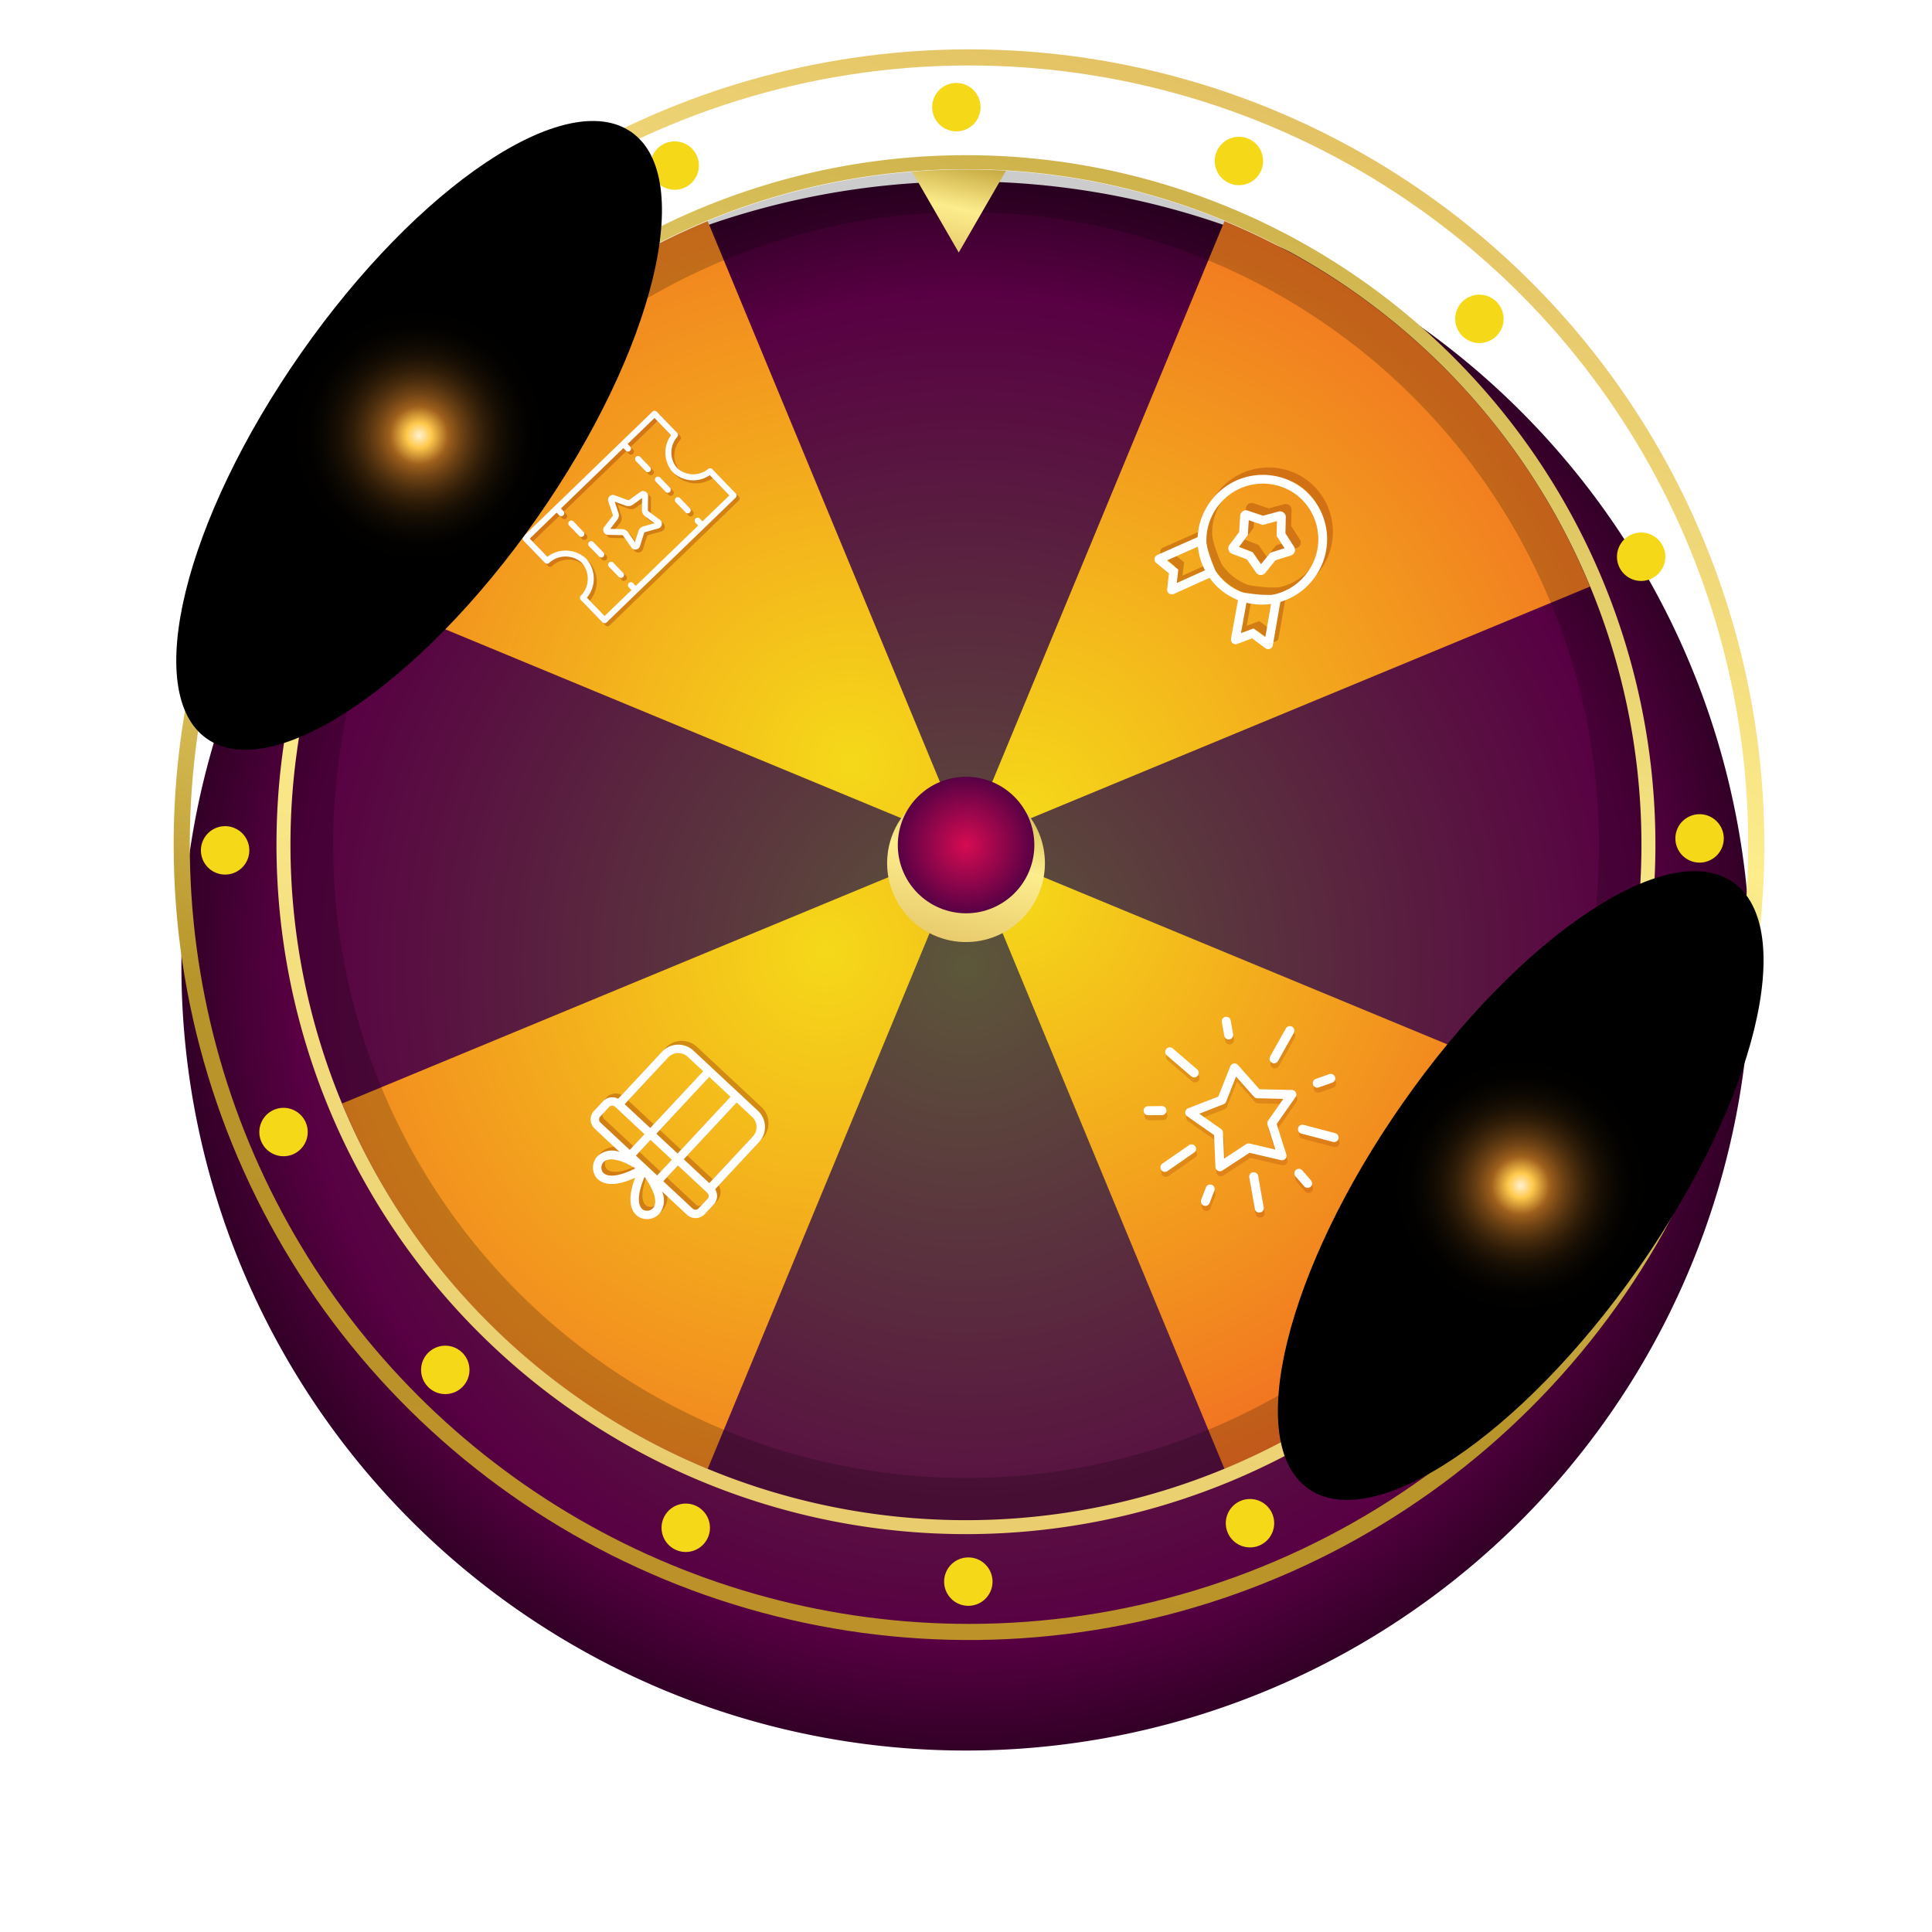 <svg xmlns="http://www.w3.org/2000/svg" xmlns:xlink="http://www.w3.org/1999/xlink" width="319.433" height="319.433" viewBox="0 0 319.433 319.433">
  <defs>
    <linearGradient id="linear-gradient" x1="0.157" y1="1.527" x2="0.742" y2="-1.01" gradientUnits="objectBoundingBox">
      <stop offset="0" stop-color="#d2a749"/>
      <stop offset="0.424" stop-color="#fded8d"/>
      <stop offset="0.488" stop-color="#edd976"/>
      <stop offset="0.698" stop-color="#b7952a"/>
      <stop offset="1" stop-color="#c08f28"/>
    </linearGradient>
    <linearGradient id="linear-gradient-2" x1="0.718" y1="-0.195" x2="0.274" y2="1.117" xlink:href="#linear-gradient"/>
    <radialGradient id="radial-gradient" cx="0.5" cy="0.5" r="0.5" gradientUnits="objectBoundingBox">
      <stop offset="0" stop-color="#5c573a"/>
      <stop offset="0.849" stop-color="#580043"/>
      <stop offset="1" stop-color="#300025"/>
    </radialGradient>
    <filter id="Path_124233" x="0" y="0" width="319.433" height="319.433" filterUnits="userSpaceOnUse">
      <feOffset dy="20" input="SourceAlpha"/>
      <feGaussianBlur stdDeviation="10" result="blur"/>
      <feFlood flood-color="#52011d" flood-opacity="0.8"/>
      <feComposite operator="in" in2="blur"/>
      <feComposite in="SourceGraphic"/>
    </filter>
    <radialGradient id="radial-gradient-2" cx="0.074" cy="0.073" r="1.223" gradientUnits="objectBoundingBox">
      <stop offset="0" stop-color="#f5d919"/>
      <stop offset="0.849" stop-color="#f16922"/>
      <stop offset="1" stop-color="#f5d919"/>
    </radialGradient>
    <radialGradient id="radial-gradient-3" cx="0.087" cy="0.955" r="1.349" xlink:href="#radial-gradient-2"/>
    <radialGradient id="radial-gradient-4" cx="0.814" cy="0.868" r="1.349" xlink:href="#radial-gradient-2"/>
    <radialGradient id="radial-gradient-5" cx="0.774" cy="0.17" r="1.349" xlink:href="#radial-gradient-2"/>
    <filter id="Path_124273" x="140.687" y="123.674" width="38.086" height="38.086" filterUnits="userSpaceOnUse">
      <feOffset dy="3" input="SourceAlpha"/>
      <feGaussianBlur stdDeviation="2" result="blur-2"/>
      <feFlood flood-color="#3b1203" flood-opacity="0.8"/>
      <feComposite operator="in" in2="blur-2"/>
      <feComposite in="SourceGraphic"/>
    </filter>
    <clipPath id="clip-path">
      <path id="Path_124274" data-name="Path 124274" d="M773.163,784.452a11.288,11.288,0,1,0,11.288-11.288,11.288,11.288,0,0,0-11.288,11.288" transform="translate(-773.163 -773.164)" fill="none"/>
    </clipPath>
    <radialGradient id="radial-gradient-6" cx="0.5" cy="0.5" r="0.5" gradientUnits="objectBoundingBox">
      <stop offset="0" stop-color="#d60b52"/>
      <stop offset="1" stop-color="#580145"/>
    </radialGradient>
    <clipPath id="clip-path-2">
      <rect id="Rectangle_19954" data-name="Rectangle 19954" width="262.884" height="262.884" fill="none"/>
    </clipPath>
    <clipPath id="clip-path-3">
      <rect id="Rectangle_19953" data-name="Rectangle 19953" width="223.368" height="223.367" fill="none"/>
    </clipPath>
    <clipPath id="clip-path-4">
      <path id="Path_124278" data-name="Path 124278" d="M788.368,127.5l7.713,13.36,7.805-13.518q-3.271-.193-6.594-.193-4.506,0-8.925.351" transform="translate(-788.368 -127.144)" stroke="rgba(0,0,0,0)" stroke-width="1" fill="url(#linear-gradient)"/>
    </clipPath>
    <clipPath id="clip-path-5">
      <path id="Path_124277" data-name="Path 124277" d="M23.4,152.239A128.834,128.834,0,1,1,152.238,281.073,128.832,128.832,0,0,1,23.4,152.239m-2.666,0a131.5,131.5,0,1,0,131.5-131.5,131.5,131.5,0,0,0-131.5,131.5" transform="translate(-20.738 -20.739)" fill="url(#linear-gradient-2)"/>
    </clipPath>
    <clipPath id="clip-path-6">
      <rect id="Rectangle_19892" data-name="Rectangle 19892" width="30.682" height="20.455" transform="translate(0 0)" fill="#a03a04" stroke="rgba(0,0,0,0)" stroke-width="1"/>
    </clipPath>
    <clipPath id="clip-path-7">
      <rect id="Rectangle_19893" data-name="Rectangle 19893" width="30.682" height="20.455" fill="#fff"/>
    </clipPath>
    <clipPath id="clip-path-8">
      <rect id="Rectangle_19894" data-name="Rectangle 19894" width="24.427" height="27.281" fill="#a03a04"/>
    </clipPath>
    <clipPath id="clip-path-9">
      <rect id="Rectangle_19895" data-name="Rectangle 19895" width="24.427" height="27.281" fill="#fff"/>
    </clipPath>
    <clipPath id="clip-path-10">
      <rect id="Rectangle_19888" data-name="Rectangle 19888" width="32.162" height="32.824" fill="#a03a04" stroke="rgba(0,0,0,0)" stroke-width="1"/>
    </clipPath>
    <clipPath id="clip-path-11">
      <rect id="Rectangle_19889" data-name="Rectangle 19889" width="32.162" height="32.824" fill="#fff"/>
    </clipPath>
    <clipPath id="clip-path-12">
      <rect id="Rectangle_19890" data-name="Rectangle 19890" width="25.033" height="26.329" fill="#a03a04" stroke="rgba(0,0,0,0)" stroke-width="1"/>
    </clipPath>
    <clipPath id="clip-path-13">
      <rect id="Rectangle_19891" data-name="Rectangle 19891" width="25.033" height="26.329" fill="#fff"/>
    </clipPath>
    <clipPath id="clip-path-14">
      <rect id="Rectangle_19908" data-name="Rectangle 19908" width="92.871" height="92.872" fill="none"/>
    </clipPath>
    <clipPath id="clip-path-15">
      <path id="Path_124232" data-name="Path 124232" d="M63.258,63.258c-23.9,23.9-50.8,35.737-60.091,26.447s2.551-36.193,26.447-60.09S80.414-6.124,89.705,3.168s-2.551,36.193-26.447,60.09" fill="none"/>
    </clipPath>
    <radialGradient id="radial-gradient-7" cx="0.5" cy="0.5" r="0.16" gradientUnits="objectBoundingBox">
      <stop offset="0" stop-color="#fff1d1"/>
      <stop offset="0.086" stop-color="#ffc94c"/>
      <stop offset="0.199" stop-color="#a2621e"/>
      <stop offset="0.219" stop-color="#955a1b"/>
      <stop offset="0.293" stop-color="#6e4214"/>
      <stop offset="0.372" stop-color="#4c2e0e"/>
      <stop offset="0.456" stop-color="#301d08"/>
      <stop offset="0.547" stop-color="#1a1004"/>
      <stop offset="0.646" stop-color="#0b0702"/>
      <stop offset="0.762" stop-color="#020100"/>
      <stop offset="0.935"/>
      <stop offset="1"/>
    </radialGradient>
  </defs>
  <g id="Group_59864" data-name="Group 59864" transform="translate(-5225.524 21921.158)">
    <g transform="matrix(1, 0, 0, 1, 5225.52, -21921.16)" filter="url(#Path_124233)">
      <path id="Path_124233-2" data-name="Path 124233" d="M31.928,161.646A129.717,129.717,0,1,0,161.644,31.929,129.716,129.716,0,0,0,31.928,161.646" transform="translate(-1.93 -21.93)" fill="url(#radial-gradient)"/>
    </g>
    <path id="Path_124234" data-name="Path 124234" d="M888.527,948.955a111.3,111.3,0,0,0,60.426-60.426L845.8,845.8Z" transform="translate(4539.455 -22627.242)" fill="url(#radial-gradient-2)"/>
    <path id="Path_124236" data-name="Path 124236" d="M845.8,285.186l103.154-42.728a111.3,111.3,0,0,0-60.427-60.426Z" transform="translate(4539.455 -22066.629)" fill="url(#radial-gradient-3)"/>
    <path id="Path_124238" data-name="Path 124238" d="M182.031,242.455l103.153,42.728L242.457,182.028a111.3,111.3,0,0,0-60.426,60.427" transform="translate(5100.069 -22066.623)" fill="url(#radial-gradient-4)"/>
    <path id="Path_124240" data-name="Path 124240" d="M182.027,888.529a111.3,111.3,0,0,0,60.426,60.426L285.181,845.8Z" transform="translate(5100.072 -22627.242)" fill="url(#radial-gradient-5)"/>
    <g transform="matrix(1, 0, 0, 1, 5225.52, -21921.16)" filter="url(#Path_124273)">
      <path id="Path_124273-2" data-name="Path 124273" d="M761.872,774.917a13.043,13.043,0,1,0,13.043-13.043,13.043,13.043,0,0,0-13.043,13.043" transform="translate(-615.19 -635.2)" fill="url(#linear-gradient)"/>
    </g>
    <g id="Group_59767" data-name="Group 59767" transform="translate(5373.965 -21792.73)">
      <g id="Group_59766" data-name="Group 59766" clip-path="url(#clip-path)">
        <rect id="Rectangle_19952" data-name="Rectangle 19952" width="22.576" height="22.576" transform="translate(0)" fill="url(#radial-gradient-6)"/>
      </g>
    </g>
    <g id="Group_59772" data-name="Group 59772" transform="translate(5253.811 -21912.885)">
      <g id="Group_59771" data-name="Group 59771" clip-path="url(#clip-path-2)">
        <g id="Group_59770" data-name="Group 59770" transform="translate(19.759 19.758)" opacity="0.2">
          <g id="Group_59769" data-name="Group 59769">
            <g id="Group_59768" data-name="Group 59768" clip-path="url(#clip-path-3)">
              <path id="Path_124275" data-name="Path 124275" d="M238.826,127.145A111.683,111.683,0,1,0,350.51,238.828,111.685,111.685,0,0,0,238.826,127.145m0,216.326A104.642,104.642,0,1,1,343.469,238.828,104.644,104.644,0,0,1,238.826,343.471" transform="translate(-127.143 -127.144)"/>
            </g>
          </g>
        </g>
      </g>
    </g>
    <g id="Group_59778" data-name="Group 59778" transform="translate(5376.328 -21893.125)">
      <g id="Group_59777" data-name="Group 59777" clip-path="url(#clip-path-4)">
        <rect id="Rectangle_19957" data-name="Rectangle 19957" width="15.519" height="13.711" transform="translate(0 0)" stroke="rgba(0,0,0,0)" stroke-width="1" fill="url(#linear-gradient)"/>
      </g>
    </g>
    <g id="Group_59861" data-name="Group 59861" transform="translate(5258.746 -21907.439)">
      <path id="Path_124311" data-name="Path 124311" d="M822.221,52.206a4,4,0,1,1-4-4,4,4,0,0,1,4,4" transform="translate(-693.32 -48.209)" fill="#f5d919"/>
      <path id="Path_124313" data-name="Path 124313" d="M526.853,111.847a4,4,0,1,1-5.223-2.163,4,4,0,0,1,5.223,2.163" transform="translate(-444.827 -99.725)" fill="#f5d919"/>
      <path id="Path_124315" data-name="Path 124315" d="M276.805,279.989a4,4,0,1,1-5.653,0,4,4,0,0,1,5.653,0" transform="translate(-234.977 -242.421)" fill="#f5d919"/>
      <path id="Path_124317" data-name="Path 124317" d="M110.123,531.013a4,4,0,1,1-5.223,2.163,4,4,0,0,1,5.223-2.163" transform="translate(-95.695 -454.551)" fill="#f5d919"/>
      <path id="Path_124319" data-name="Path 124319" d="M52.205,826.723a4,4,0,1,1-4,4,4,4,0,0,1,4-4" transform="translate(-48.208 -703.843)" fill="#f5d919"/>
      <path id="Path_124321" data-name="Path 124321" d="M111.845,1122.08a4,4,0,1,1-2.163,5.223,4,4,0,0,1,2.163-5.223" transform="translate(-99.722 -952.325)" fill="#f5d919"/>
      <path id="Path_124323" data-name="Path 124323" d="M279.988,1372.139a4,4,0,1,1,0,5.653,4,4,0,0,1,0-5.653" transform="translate(-242.419 -1162.189)" fill="#f5d919"/>
      <path id="Path_124325" data-name="Path 124325" d="M531.012,1538.811a4,4,0,1,1,2.163,5.223,4,4,0,0,1-2.163-5.223" transform="translate(-454.55 -1301.458)" fill="#f5d919"/>
      <path id="Path_124327" data-name="Path 124327" d="M826.722,1596.739a4,4,0,1,1,4,4,4,4,0,0,1-4-4" transform="translate(-703.843 -1348.956)" fill="#f5d919"/>
      <path id="Path_124329" data-name="Path 124329" d="M1122.079,1537.088a4,4,0,1,1,5.223,2.163,4,4,0,0,1-5.223-2.163" transform="translate(-952.324 -1297.43)" fill="#f5d919"/>
      <path id="Path_124331" data-name="Path 124331" d="M1372.138,1368.956a4,4,0,1,1,5.653,0,4,4,0,0,1-5.653,0" transform="translate(-1162.186 -1154.746)" fill="#f5d919"/>
      <path id="Path_124333" data-name="Path 124333" d="M1538.808,1117.921a4,4,0,1,1,5.223-2.163,4,4,0,0,1-5.223,2.163" transform="translate(-1301.456 -942.602)" fill="#f5d919"/>
      <path id="Path_124335" data-name="Path 124335" d="M1596.738,822.223a4,4,0,1,1,4-4,4,4,0,0,1-4,4" transform="translate(-1348.955 -693.321)" fill="#f5d919"/>
      <path id="Path_124337" data-name="Path 124337" d="M1537.086,526.854a4,4,0,1,1,2.163-5.223,4,4,0,0,1-2.163,5.223" transform="translate(-1297.429 -444.828)" fill="#f5d919"/>
      <path id="Path_124339" data-name="Path 124339" d="M1368.955,276.806a4,4,0,1,1,0-5.653,4,4,0,0,1,0,5.653" transform="translate(-1154.745 -234.978)" fill="#f5d919"/>
      <path id="Path_124341" data-name="Path 124341" d="M1117.92,110.125a4,4,0,1,1-2.163-5.223,4,4,0,0,1,2.163,5.223" transform="translate(-942.602 -95.696)" fill="#f5d919"/>
    </g>
    <rect id="Rectangle_19991" data-name="Rectangle 19991" width="262.885" height="262.885" transform="translate(5253.301 -21912.885)" fill="none"/>
    <g id="Group_59775" data-name="Group 59775" transform="translate(5254.24 -21913)" clip-path="url(#clip-path-5)">
      <rect id="Rectangle_19956" data-name="Rectangle 19956" width="263" height="263" transform="translate(0 0)" fill="url(#linear-gradient-2)"/>
    </g>
    <path id="Path_124276" data-name="Path 124276" d="M114.581,226.265A111.692,111.692,0,0,1,217.34,114.933q4.415-.349,8.925-.351,3.32,0,6.594.193A111.684,111.684,0,1,1,114.581,226.265m-2.312,0a113.995,113.995,0,1,0,113.995-114,113.994,113.994,0,0,0-113.995,114" transform="translate(5158.967 -22007.764)" fill="url(#linear-gradient)"/>
    <g id="Group_59646" data-name="Group 59646" transform="matrix(0.719, -0.695, 0.695, 0.719, 5311.716, -21832.135)">
      <g id="Group_59643" data-name="Group 59643" transform="translate(0 0.852)" opacity="0.395">
        <g id="Group_59642" data-name="Group 59642" transform="translate(0 0)" clip-path="url(#clip-path-6)">
          <path id="Path_124202" data-name="Path 124202" d="M30.233,5.842a.494.494,0,0,0,.431-.49V.495A.5.5,0,0,0,30.17,0H.495A.5.5,0,0,0,0,.495V5.616a.5.5,0,0,0,.462.494A4.007,4.007,0,0,1,4.395,9.877,4.007,4.007,0,0,1,.462,13.643a.51.51,0,0,0-.462.51v5.136a.5.5,0,0,0,.495.495H30.17a.5.5,0,0,0,.495-.495V13.714a.5.5,0,0,0-.431-.49,3.944,3.944,0,0,1-3.626-3.691,3.944,3.944,0,0,1,3.626-3.691M25.618,9.533a4.88,4.88,0,0,0,4.057,4.6v4.662H23.5v-.618a.495.495,0,1,0-.989,0v.618H8.152v-.618a.495.495,0,1,0-.989,0v.618H.989V14.581a4.946,4.946,0,0,0,4.395-4.7,4.946,4.946,0,0,0-4.395-4.7V.989H7.163v.618a.495.495,0,0,0,.989,0V.989h14.36v.618a.495.495,0,0,0,.989,0V.989h6.174V4.934a4.879,4.879,0,0,0-4.057,4.6" transform="translate(0 -0.153)" fill="#a03a04" stroke="rgba(0,0,0,0)" stroke-width="1"/>
          <path id="Path_124203" data-name="Path 124203" d="M.495,0A.5.5,0,0,0,0,.495V2.861a.495.495,0,0,0,.989,0V.495A.5.5,0,0,0,.495,0" transform="translate(22.512 12.794)" fill="#a03a04" stroke="rgba(0,0,0,0)" stroke-width="1"/>
          <path id="Path_124204" data-name="Path 124204" d="M.495,0A.5.5,0,0,0,0,.495V2.861a.495.495,0,0,0,.989,0V.495A.5.5,0,0,0,.495,0" transform="translate(22.512 3.326)" fill="#a03a04" stroke="rgba(0,0,0,0)" stroke-width="1"/>
          <path id="Path_124205" data-name="Path 124205" d="M.495,0A.5.5,0,0,0,0,.495V2.861a.495.495,0,0,0,.989,0V.495A.5.5,0,0,0,.495,0" transform="translate(22.512 8.06)" fill="#a03a04" stroke="rgba(0,0,0,0)" stroke-width="1"/>
          <path id="Path_124206" data-name="Path 124206" d="M.495,0A.5.5,0,0,0,0,.495V2.861a.495.495,0,1,0,.989,0V.495A.5.5,0,0,0,.495,0" transform="translate(7.163 8.06)" fill="#a03a04" stroke="rgba(0,0,0,0)" stroke-width="1"/>
          <path id="Path_124207" data-name="Path 124207" d="M.495,0A.5.5,0,0,0,0,.495V2.861a.495.495,0,0,0,.989,0V.495A.5.5,0,0,0,.495,0" transform="translate(7.163 12.794)" fill="#a03a04" stroke="rgba(0,0,0,0)" stroke-width="1"/>
          <path id="Path_124208" data-name="Path 124208" d="M.495,0A.5.5,0,0,0,0,.495V2.861a.495.495,0,1,0,.989,0V.495A.5.5,0,0,0,.495,0" transform="translate(7.163 3.326)" fill="#a03a04" stroke="rgba(0,0,0,0)" stroke-width="1"/>
          <path id="Path_124209" data-name="Path 124209" d="M8.992,3.018l-2.227-.33a.267.267,0,0,1-.189-.142L5.571.46A.8.8,0,0,0,4.843,0h0a.8.8,0,0,0-.728.461l-1.008,2.1a.237.237,0,0,1-.179.135L.693,3.027a.809.809,0,0,0-.651.55.82.82,0,0,0,.2.84L1.856,6.04a.277.277,0,0,1,.073.24L1.549,8.567a.816.816,0,0,0,.332.8.8.8,0,0,0,.849.053L4.721,8.345a.24.24,0,0,1,.233-.005l1.99,1.082a.8.8,0,0,0,.85-.052.816.816,0,0,0,.332-.805L7.747,6.288a.281.281,0,0,1,.072-.249l.005-.005L9.445,4.408a.82.82,0,0,0,.2-.841.809.809,0,0,0-.651-.55M7.126,5.334A1.28,1.28,0,0,0,6.77,6.442l.322,1.934L5.417,7.465a1.216,1.216,0,0,0-1.157.005l-1.676.908.324-1.945a1.273,1.273,0,0,0-.355-1.1L1.177,3.956l1.9-.282A1.227,1.227,0,0,0,4,2.985l.843-1.756.846,1.756a1.269,1.269,0,0,0,.923.68l1.9.281Z" transform="translate(10.489 4.977)" fill="#a03a04" stroke="rgba(0,0,0,0)" stroke-width="1"/>
        </g>
      </g>
      <g id="Group_59645" data-name="Group 59645">
        <g id="Group_59644" data-name="Group 59644" clip-path="url(#clip-path-7)">
          <path id="Path_124210" data-name="Path 124210" d="M30.233,5.842a.494.494,0,0,0,.431-.49V.495A.5.5,0,0,0,30.17,0H.495A.5.5,0,0,0,0,.495V5.616a.5.5,0,0,0,.462.494A4.007,4.007,0,0,1,4.395,9.877,4.007,4.007,0,0,1,.462,13.643a.51.51,0,0,0-.462.51v5.136a.5.5,0,0,0,.495.495H30.17a.5.5,0,0,0,.495-.495V13.714a.5.5,0,0,0-.431-.49,3.944,3.944,0,0,1-3.626-3.691,3.944,3.944,0,0,1,3.626-3.691M25.618,9.533a4.88,4.88,0,0,0,4.057,4.6v4.662H23.5v-.618a.495.495,0,1,0-.989,0v.618H8.152v-.618a.495.495,0,1,0-.989,0v.618H.989V14.581a4.946,4.946,0,0,0,4.395-4.7,4.946,4.946,0,0,0-4.395-4.7V.989H7.163v.618a.495.495,0,0,0,.989,0V.989h14.36v.618a.495.495,0,0,0,.989,0V.989h6.174V4.934a4.879,4.879,0,0,0-4.057,4.6" transform="translate(0 0)" fill="#fff"/>
          <path id="Path_124211" data-name="Path 124211" d="M.495,0A.5.5,0,0,0,0,.495V2.861a.495.495,0,0,0,.989,0V.495A.5.5,0,0,0,.495,0" transform="translate(22.512 12.948)" fill="#fff"/>
          <path id="Path_124212" data-name="Path 124212" d="M.495,0A.5.5,0,0,0,0,.495V2.861a.495.495,0,0,0,.989,0V.495A.5.5,0,0,0,.495,0" transform="translate(22.512 3.48)" fill="#fff"/>
          <path id="Path_124213" data-name="Path 124213" d="M.495,0A.5.5,0,0,0,0,.495V2.861a.495.495,0,0,0,.989,0V.495A.5.5,0,0,0,.495,0" transform="translate(22.512 8.214)" fill="#fff"/>
          <path id="Path_124214" data-name="Path 124214" d="M.495,0A.5.5,0,0,0,0,.495V2.861a.495.495,0,1,0,.989,0V.495A.5.5,0,0,0,.495,0" transform="translate(7.163 8.214)" fill="#fff"/>
          <path id="Path_124215" data-name="Path 124215" d="M.495,0A.5.5,0,0,0,0,.495V2.861a.495.495,0,0,0,.989,0V.495A.5.5,0,0,0,.495,0" transform="translate(7.163 12.948)" fill="#fff"/>
          <path id="Path_124216" data-name="Path 124216" d="M.495,0A.5.5,0,0,0,0,.495V2.861a.495.495,0,1,0,.989,0V.495A.5.5,0,0,0,.495,0" transform="translate(7.163 3.48)" fill="#fff"/>
          <path id="Path_124217" data-name="Path 124217" d="M8.992,3.018l-2.227-.33a.267.267,0,0,1-.189-.142L5.571.46A.8.8,0,0,0,4.843,0h0a.8.8,0,0,0-.728.461l-1.008,2.1a.237.237,0,0,1-.179.135L.693,3.027a.809.809,0,0,0-.651.55.82.82,0,0,0,.2.84L1.856,6.04a.277.277,0,0,1,.073.24L1.549,8.567a.816.816,0,0,0,.332.8.8.8,0,0,0,.849.053L4.721,8.345a.24.24,0,0,1,.233-.005l1.99,1.082a.8.8,0,0,0,.85-.052.816.816,0,0,0,.332-.805L7.747,6.288a.281.281,0,0,1,.072-.249l.005-.005L9.445,4.408a.82.82,0,0,0,.2-.841.809.809,0,0,0-.651-.55M7.126,5.334A1.28,1.28,0,0,0,6.77,6.442l.322,1.934L5.417,7.465a1.216,1.216,0,0,0-1.157.005l-1.676.908.324-1.945a1.273,1.273,0,0,0-.355-1.1L1.177,3.956l1.9-.282A1.227,1.227,0,0,0,4,2.985l.843-1.756.846,1.756a1.269,1.269,0,0,0,.923.68l1.9.281Z" transform="translate(10.489 5.131)" fill="#fff"/>
        </g>
      </g>
    </g>
    <g id="Group_59651" data-name="Group 59651" transform="translate(5414.443 -21826.445) rotate(-52)">
      <g id="Group_59648" data-name="Group 59648" transform="translate(28.827 0) rotate(90)" opacity="0.395">
        <g id="Group_59647" data-name="Group 59647" transform="translate(0 0)" clip-path="url(#clip-path-8)">
          <path id="Path_124218" data-name="Path 124218" d="M7.964,7.2l-2.424.056-1.156,1.9L1.941,4.513c.854-.5,1.506-.9,1.962-1.217q.568-.389,1.41-1.054ZM5.766,0Q4,1.467,3.08,2.1T0,3.95l3.652,6.939A.777.777,0,0,0,5,10.931L6.369,8.691,9.1,8.627a.777.777,0,0,0,.668-1.144Z" transform="translate(14.568 15.976)" fill="#a03a04"/>
          <path id="Path_124219" data-name="Path 124219" d="M1.9,7.2l2.424.056,1.156,1.9,2.442-4.64c-.854-.5-1.506-.9-1.962-1.217q-.568-.389-1.41-1.054ZM4.093,0Q5.862,1.467,6.778,2.1T9.859,3.95L6.207,10.889a.777.777,0,0,1-1.353.042L3.49,8.691.76,8.627A.777.777,0,0,1,.092,7.483Z" transform="translate(0 15.976)" fill="#a03a04"/>
          <path id="Path_124220" data-name="Path 124220" d="M10.655,21.557A10.717,10.717,0,0,1,0,10.779,10.717,10.717,0,0,1,10.655,0,10.717,10.717,0,0,1,21.309,10.779,10.717,10.717,0,0,1,10.655,21.557m0-1.456a9.262,9.262,0,0,0,9.2-9.323,9.262,9.262,0,0,0-9.2-9.323,9.261,9.261,0,0,0-9.2,9.323,9.261,9.261,0,0,0,9.2,9.323" transform="translate(1.574 0)" fill="#a03a04"/>
          <path id="Path_124221" data-name="Path 124221" d="M5.495,8.311l2.318.715.045-2.456,1.4-2.023-2.3-.8L5.495,1.788,4.037,3.742l-2.3.8,1.4,2.023.045,2.456Zm-2.517,2.3a.962.962,0,0,1-1.244-.9L1.685,7.035.17,4.84A.961.961,0,0,1,.415,3.5a.949.949,0,0,1,.229-.116l2.493-.872L4.724.386a.961.961,0,0,1,1.541,0L7.853,2.515l2.493.872a.961.961,0,0,1,.474,1.453L9.3,7.035,9.256,9.71a.961.961,0,0,1-1.244.9L5.495,9.834Z" transform="translate(6.732 5.082)" fill="#a03a04"/>
        </g>
      </g>
      <g id="Group_59650" data-name="Group 59650" transform="translate(27.281 0) rotate(90)">
        <g id="Group_59649" data-name="Group 59649" transform="translate(0 0)" clip-path="url(#clip-path-9)">
          <path id="Path_124222" data-name="Path 124222" d="M7.964,7.2l-2.424.056-1.156,1.9L1.941,4.513c.854-.5,1.506-.9,1.962-1.217q.568-.389,1.41-1.054ZM5.766,0Q4,1.467,3.08,2.1T0,3.95l3.652,6.939A.777.777,0,0,0,5,10.931L6.369,8.691,9.1,8.627a.777.777,0,0,0,.668-1.144Z" transform="translate(14.568 15.976)" fill="#fff"/>
          <path id="Path_124223" data-name="Path 124223" d="M1.9,7.2l2.424.056,1.156,1.9,2.442-4.64c-.854-.5-1.506-.9-1.962-1.217q-.568-.389-1.41-1.054ZM4.093,0Q5.862,1.467,6.778,2.1T9.859,3.95L6.207,10.889a.777.777,0,0,1-1.353.042L3.49,8.691.76,8.627A.777.777,0,0,1,.092,7.483Z" transform="translate(0 15.976)" fill="#fff"/>
          <path id="Path_124224" data-name="Path 124224" d="M10.655,21.557A10.717,10.717,0,0,1,0,10.779,10.717,10.717,0,0,1,10.655,0,10.717,10.717,0,0,1,21.309,10.779,10.717,10.717,0,0,1,10.655,21.557m0-1.456a9.262,9.262,0,0,0,9.2-9.323,9.262,9.262,0,0,0-9.2-9.323,9.261,9.261,0,0,0-9.2,9.323,9.261,9.261,0,0,0,9.2,9.323" transform="translate(1.574 0)" fill="#fff"/>
          <path id="Path_124225" data-name="Path 124225" d="M5.495,8.311l2.318.715.045-2.456,1.4-2.023-2.3-.8L5.495,1.788,4.037,3.742l-2.3.8,1.4,2.023.045,2.456Zm-2.517,2.3a.962.962,0,0,1-1.244-.9L1.685,7.035.17,4.84A.961.961,0,0,1,.415,3.5a.949.949,0,0,1,.229-.116l2.493-.872L4.724.386a.961.961,0,0,1,1.541,0L7.853,2.515l2.493.872a.961.961,0,0,1,.474,1.453L9.3,7.035,9.256,9.71a.961.961,0,0,1-1.244.9L5.495,9.834Z" transform="translate(6.732 5.082)" fill="#fff"/>
        </g>
      </g>
    </g>
    <g id="Group_59636" data-name="Group 59636" transform="matrix(0.985, -0.174, 0.174, 0.985, 5412.333, -21750.242)">
      <g id="Group_59632" data-name="Group 59632" transform="translate(0 0.852)" opacity="0.246">
        <g id="Group_59631" data-name="Group 59631" transform="translate(0 0)">
          <g id="Group_59630" data-name="Group 59630" transform="translate(0 0)" clip-path="url(#clip-path-10)">
            <path id="Path_124198" data-name="Path 124198" d="M15.97,0a.746.746,0,0,0-.664.757V2.994a.746.746,0,1,0,1.491.021V.758A.746.746,0,0,0,16.063,0H16.04c-.023,0-.047,0-.07,0M5.906,3.355a.746.746,0,0,0-.5,1.235L8.76,8.69a.753.753,0,1,0,1.165-.955L6.57,3.635a.745.745,0,0,0-.594-.28c-.023,0-.047,0-.07,0m20.128,0a.746.746,0,0,0-.5.28l-3.355,4.1a.753.753,0,0,0,1.165.955L26.7,4.59A.745.745,0,0,0,26.1,3.355c-.023,0-.047,0-.07,0M15.993,7.84a.746.746,0,0,0-.583.35l-2.819,4.578L7.327,13.815a.746.746,0,0,0-.373,1.258L10.8,18.917l-.7,5.23a.746.746,0,0,0,1.025.781l4.927-2.108,4.927,2.108A.746.746,0,0,0,22,24.147l-.7-5.23,3.844-3.844a.746.746,0,0,0-.373-1.258l-5.265-1.048L16.692,8.19a.746.746,0,0,0-.7-.35m.058,2.178,2.341,3.809a.746.746,0,0,0,.489.338l4.228.85L20,18.125a.746.746,0,0,0-.21.617l.571,4.3-4.018-1.724a.748.748,0,0,0-.582,0l-4.018,1.724.571-4.3a.746.746,0,0,0-.21-.617l-3.11-3.11,4.228-.85a.746.746,0,0,0,.489-.338ZM31.369,12.3a.762.762,0,0,0-.105.012l-.058.012-2.236.373a.746.746,0,0,0,.2,1.478c.02,0,.04-.006.06-.01l2.236-.373a.747.747,0,0,0-.093-1.491m-30.7.012a.746.746,0,0,0-.023,1.479l2.236.373a.746.746,0,0,0,.316-1.457l-.06-.011L.9,12.324a.753.753,0,0,0-.233-.012m24.659,7.443a.767.767,0,0,0-.082.012.746.746,0,0,0-.186,1.421L29.9,23.425a.746.746,0,1,0,.67-1.332l-.041-.019-4.846-2.236a.746.746,0,0,0-.361-.082m-18.637.012a.745.745,0,0,0-.268.07L1.573,22.074a.745.745,0,1,0,.588,1.37l.041-.019,4.846-2.236a.746.746,0,0,0-.361-1.421m9.283,6.325a.746.746,0,0,0-.664.757v5.218a.746.746,0,1,0,1.491.021V26.85a.746.746,0,0,0-.734-.757H16.04c-.023,0-.047,0-.07,0m-7.42.745a.746.746,0,0,0-.594.373L6.838,29.074a.747.747,0,0,0,1.281.769L9.238,27.98a.746.746,0,0,0-.687-1.142m14.91,0a.746.746,0,0,0-.594,1.142l1.118,1.864a.747.747,0,0,0,1.281-.769l-1.118-1.864a.746.746,0,0,0-.687-.373" transform="translate(0 0)" fill="#a03a04" stroke="rgba(0,0,0,0)" stroke-width="1"/>
          </g>
        </g>
      </g>
      <g id="Group_59635" data-name="Group 59635" transform="translate(0 0)">
        <g id="Group_59634" data-name="Group 59634">
          <g id="Group_59633" data-name="Group 59633" transform="translate(0 0)" clip-path="url(#clip-path-11)">
            <path id="Path_124199" data-name="Path 124199" d="M15.97,0a.746.746,0,0,0-.664.757V2.994a.746.746,0,1,0,1.491.021V.758A.746.746,0,0,0,16.063,0H16.04c-.023,0-.047,0-.07,0M5.906,3.355a.746.746,0,0,0-.5,1.235L8.76,8.69a.753.753,0,1,0,1.165-.955L6.57,3.635a.745.745,0,0,0-.594-.28c-.023,0-.047,0-.07,0m20.128,0a.746.746,0,0,0-.5.28l-3.355,4.1a.753.753,0,0,0,1.165.955L26.7,4.59A.745.745,0,0,0,26.1,3.355c-.023,0-.047,0-.07,0M15.993,7.84a.746.746,0,0,0-.583.35l-2.819,4.578L7.327,13.815a.746.746,0,0,0-.373,1.258L10.8,18.917l-.7,5.23a.746.746,0,0,0,1.025.781l4.927-2.108,4.927,2.108A.746.746,0,0,0,22,24.147l-.7-5.23,3.844-3.844a.746.746,0,0,0-.373-1.258l-5.265-1.048L16.692,8.19a.746.746,0,0,0-.7-.35m.058,2.178,2.341,3.809a.746.746,0,0,0,.489.338l4.228.85L20,18.125a.746.746,0,0,0-.21.617l.571,4.3-4.018-1.724a.748.748,0,0,0-.582,0l-4.018,1.724.571-4.3a.746.746,0,0,0-.21-.617l-3.11-3.11,4.228-.85a.746.746,0,0,0,.489-.338ZM31.369,12.3a.762.762,0,0,0-.105.012l-.058.012-2.236.373a.746.746,0,0,0,.2,1.478c.02,0,.04-.006.06-.01l2.236-.373a.747.747,0,0,0-.093-1.491m-30.7.012a.746.746,0,0,0-.023,1.479l2.236.373a.746.746,0,0,0,.316-1.457l-.06-.011L.9,12.324a.753.753,0,0,0-.233-.012m24.659,7.443a.767.767,0,0,0-.082.012.746.746,0,0,0-.186,1.421L29.9,23.425a.746.746,0,1,0,.67-1.332l-.041-.019-4.846-2.236a.746.746,0,0,0-.361-.082m-18.637.012a.745.745,0,0,0-.268.07L1.573,22.074a.745.745,0,1,0,.588,1.37l.041-.019,4.846-2.236a.746.746,0,0,0-.361-1.421m9.283,6.325a.746.746,0,0,0-.664.757v5.218a.746.746,0,1,0,1.491.021V26.85a.746.746,0,0,0-.734-.757H16.04c-.023,0-.047,0-.07,0m-7.42.745a.746.746,0,0,0-.594.373L6.838,29.074a.747.747,0,0,0,1.281.769L9.238,27.98a.746.746,0,0,0-.687-1.142m14.91,0a.746.746,0,0,0-.594,1.142l1.118,1.864a.747.747,0,0,0,1.281-.769l-1.118-1.864a.746.746,0,0,0-.687-.373" transform="translate(0 0)" fill="#fff"/>
          </g>
        </g>
      </g>
    </g>
    <g id="Group_59641" data-name="Group 59641" transform="translate(5318.393 -21731.758) rotate(-47)">
      <g id="Group_59638" data-name="Group 59638" transform="translate(0.852 25.033) rotate(-90)" opacity="0.395">
        <g id="Group_59637" data-name="Group 59637" transform="translate(0 0)" clip-path="url(#clip-path-12)">
          <path id="Path_124200" data-name="Path 124200" d="M22.942,5.753H17.281A3.474,3.474,0,0,0,19.5,2.646,2.771,2.771,0,0,0,17.16.012c-1.791-.152-3.4,1.35-4.642,4.379C11.277,1.358,9.69-.152,7.871.012A2.77,2.77,0,0,0,5.534,2.646,3.474,3.474,0,0,0,7.751,5.753H2.09A2.091,2.091,0,0,0,0,7.843v2.163a2.091,2.091,0,0,0,1.551,2.011V22.656a3.677,3.677,0,0,0,3.674,3.672H19.808a3.677,3.677,0,0,0,3.674-3.672V12.017a2.091,2.091,0,0,0,1.551-2.011V7.843a2.091,2.091,0,0,0-2.09-2.09M10.121,7.146h4.8V10.7h-4.8Zm4.8,17.788h-4.8V12.1h4.8ZM16.9,1.393h.127a1.376,1.376,0,0,1,1.08,1.282c.025.967-1.185,2.18-4.557,2.875.962-2.635,2.17-4.157,3.346-4.157ZM6.928,2.682A1.377,1.377,0,0,1,8.006,1.4h.128c1.171,0,2.385,1.522,3.345,4.164C8.112,4.862,6.9,3.65,6.928,2.682M1.394,7.839a.7.7,0,0,1,.7-.7H8.723V10.7H2.09a.7.7,0,0,1-.7-.7ZM2.945,22.656V12.1H8.723V24.935h-3.5a2.281,2.281,0,0,1-2.28-2.279m16.863,2.279h-3.5V12.1h5.778v10.56a2.281,2.281,0,0,1-2.28,2.279m3.831-14.929a.7.7,0,0,1-.7.7H16.31V7.146h6.632a.7.7,0,0,1,.7.7Z" transform="translate(0 0.001)" fill="#a03a04" stroke="rgba(0,0,0,0)" stroke-width="1"/>
        </g>
      </g>
      <g id="Group_59640" data-name="Group 59640" transform="translate(0 25.033) rotate(-90)">
        <g id="Group_59639" data-name="Group 59639" transform="translate(0 0)" clip-path="url(#clip-path-13)">
          <path id="Path_124201" data-name="Path 124201" d="M22.942,5.753H17.281A3.474,3.474,0,0,0,19.5,2.646,2.771,2.771,0,0,0,17.16.012c-1.791-.152-3.4,1.35-4.642,4.379C11.277,1.358,9.69-.152,7.871.012A2.77,2.77,0,0,0,5.534,2.646,3.474,3.474,0,0,0,7.751,5.753H2.09A2.091,2.091,0,0,0,0,7.843v2.163a2.091,2.091,0,0,0,1.551,2.011V22.656a3.677,3.677,0,0,0,3.674,3.672H19.808a3.677,3.677,0,0,0,3.674-3.672V12.017a2.091,2.091,0,0,0,1.551-2.011V7.843a2.091,2.091,0,0,0-2.09-2.09M10.121,7.146h4.8V10.7h-4.8Zm4.8,17.788h-4.8V12.1h4.8ZM16.9,1.393h.127a1.376,1.376,0,0,1,1.08,1.282c.025.967-1.185,2.18-4.557,2.875.962-2.635,2.17-4.157,3.346-4.157ZM6.928,2.682A1.377,1.377,0,0,1,8.006,1.4h.128c1.171,0,2.385,1.522,3.345,4.164C8.112,4.862,6.9,3.65,6.928,2.682M1.394,7.839a.7.7,0,0,1,.7-.7H8.723V10.7H2.09a.7.7,0,0,1-.7-.7ZM2.945,22.656V12.1H8.723V24.935h-3.5a2.281,2.281,0,0,1-2.28-2.279m16.863,2.279h-3.5V12.1h5.778v10.56a2.281,2.281,0,0,1-2.28,2.279m3.831-14.929a.7.7,0,0,1-.7.7H16.31V7.146h6.632a.7.7,0,0,1,.7.7Z" transform="translate(0 0.001)" fill="#fff"/>
        </g>
      </g>
    </g>
    <g id="Group_59681" data-name="Group 59681" transform="matrix(0.985, -0.174, 0.174, 0.985, 5423.137, -21762.801)" style="mix-blend-mode: screen;isolation: isolate">
      <g id="Group_59680" data-name="Group 59680">
        <g id="Group_59679" data-name="Group 59679" clip-path="url(#clip-path-14)">
          <g id="Group_59678" data-name="Group 59678" transform="translate(0 0)">
            <g id="Group_59677" data-name="Group 59677" transform="translate(0 0)" clip-path="url(#clip-path-15)">
              <rect id="Rectangle_19907" data-name="Rectangle 19907" width="148.659" height="148.659" transform="translate(-58.682 46.435) rotate(-45)" fill="url(#radial-gradient-7)"/>
            </g>
          </g>
        </g>
      </g>
    </g>
    <g id="Group_59862" data-name="Group 59862" transform="matrix(0.985, -0.174, 0.174, 0.985, 5241, -21886.83)" style="mix-blend-mode: screen;isolation: isolate">
      <g id="Group_59680-2" data-name="Group 59680">
        <g id="Group_59679-2" data-name="Group 59679" clip-path="url(#clip-path-14)">
          <g id="Group_59678-2" data-name="Group 59678" transform="translate(0 0)">
            <g id="Group_59677-2" data-name="Group 59677" transform="translate(0 0)" clip-path="url(#clip-path-15)">
              <rect id="Rectangle_19907-2" data-name="Rectangle 19907" width="148.659" height="148.659" transform="translate(-58.682 46.435) rotate(-45)" fill="url(#radial-gradient-7)"/>
            </g>
          </g>
        </g>
      </g>
    </g>
  </g>
</svg>
